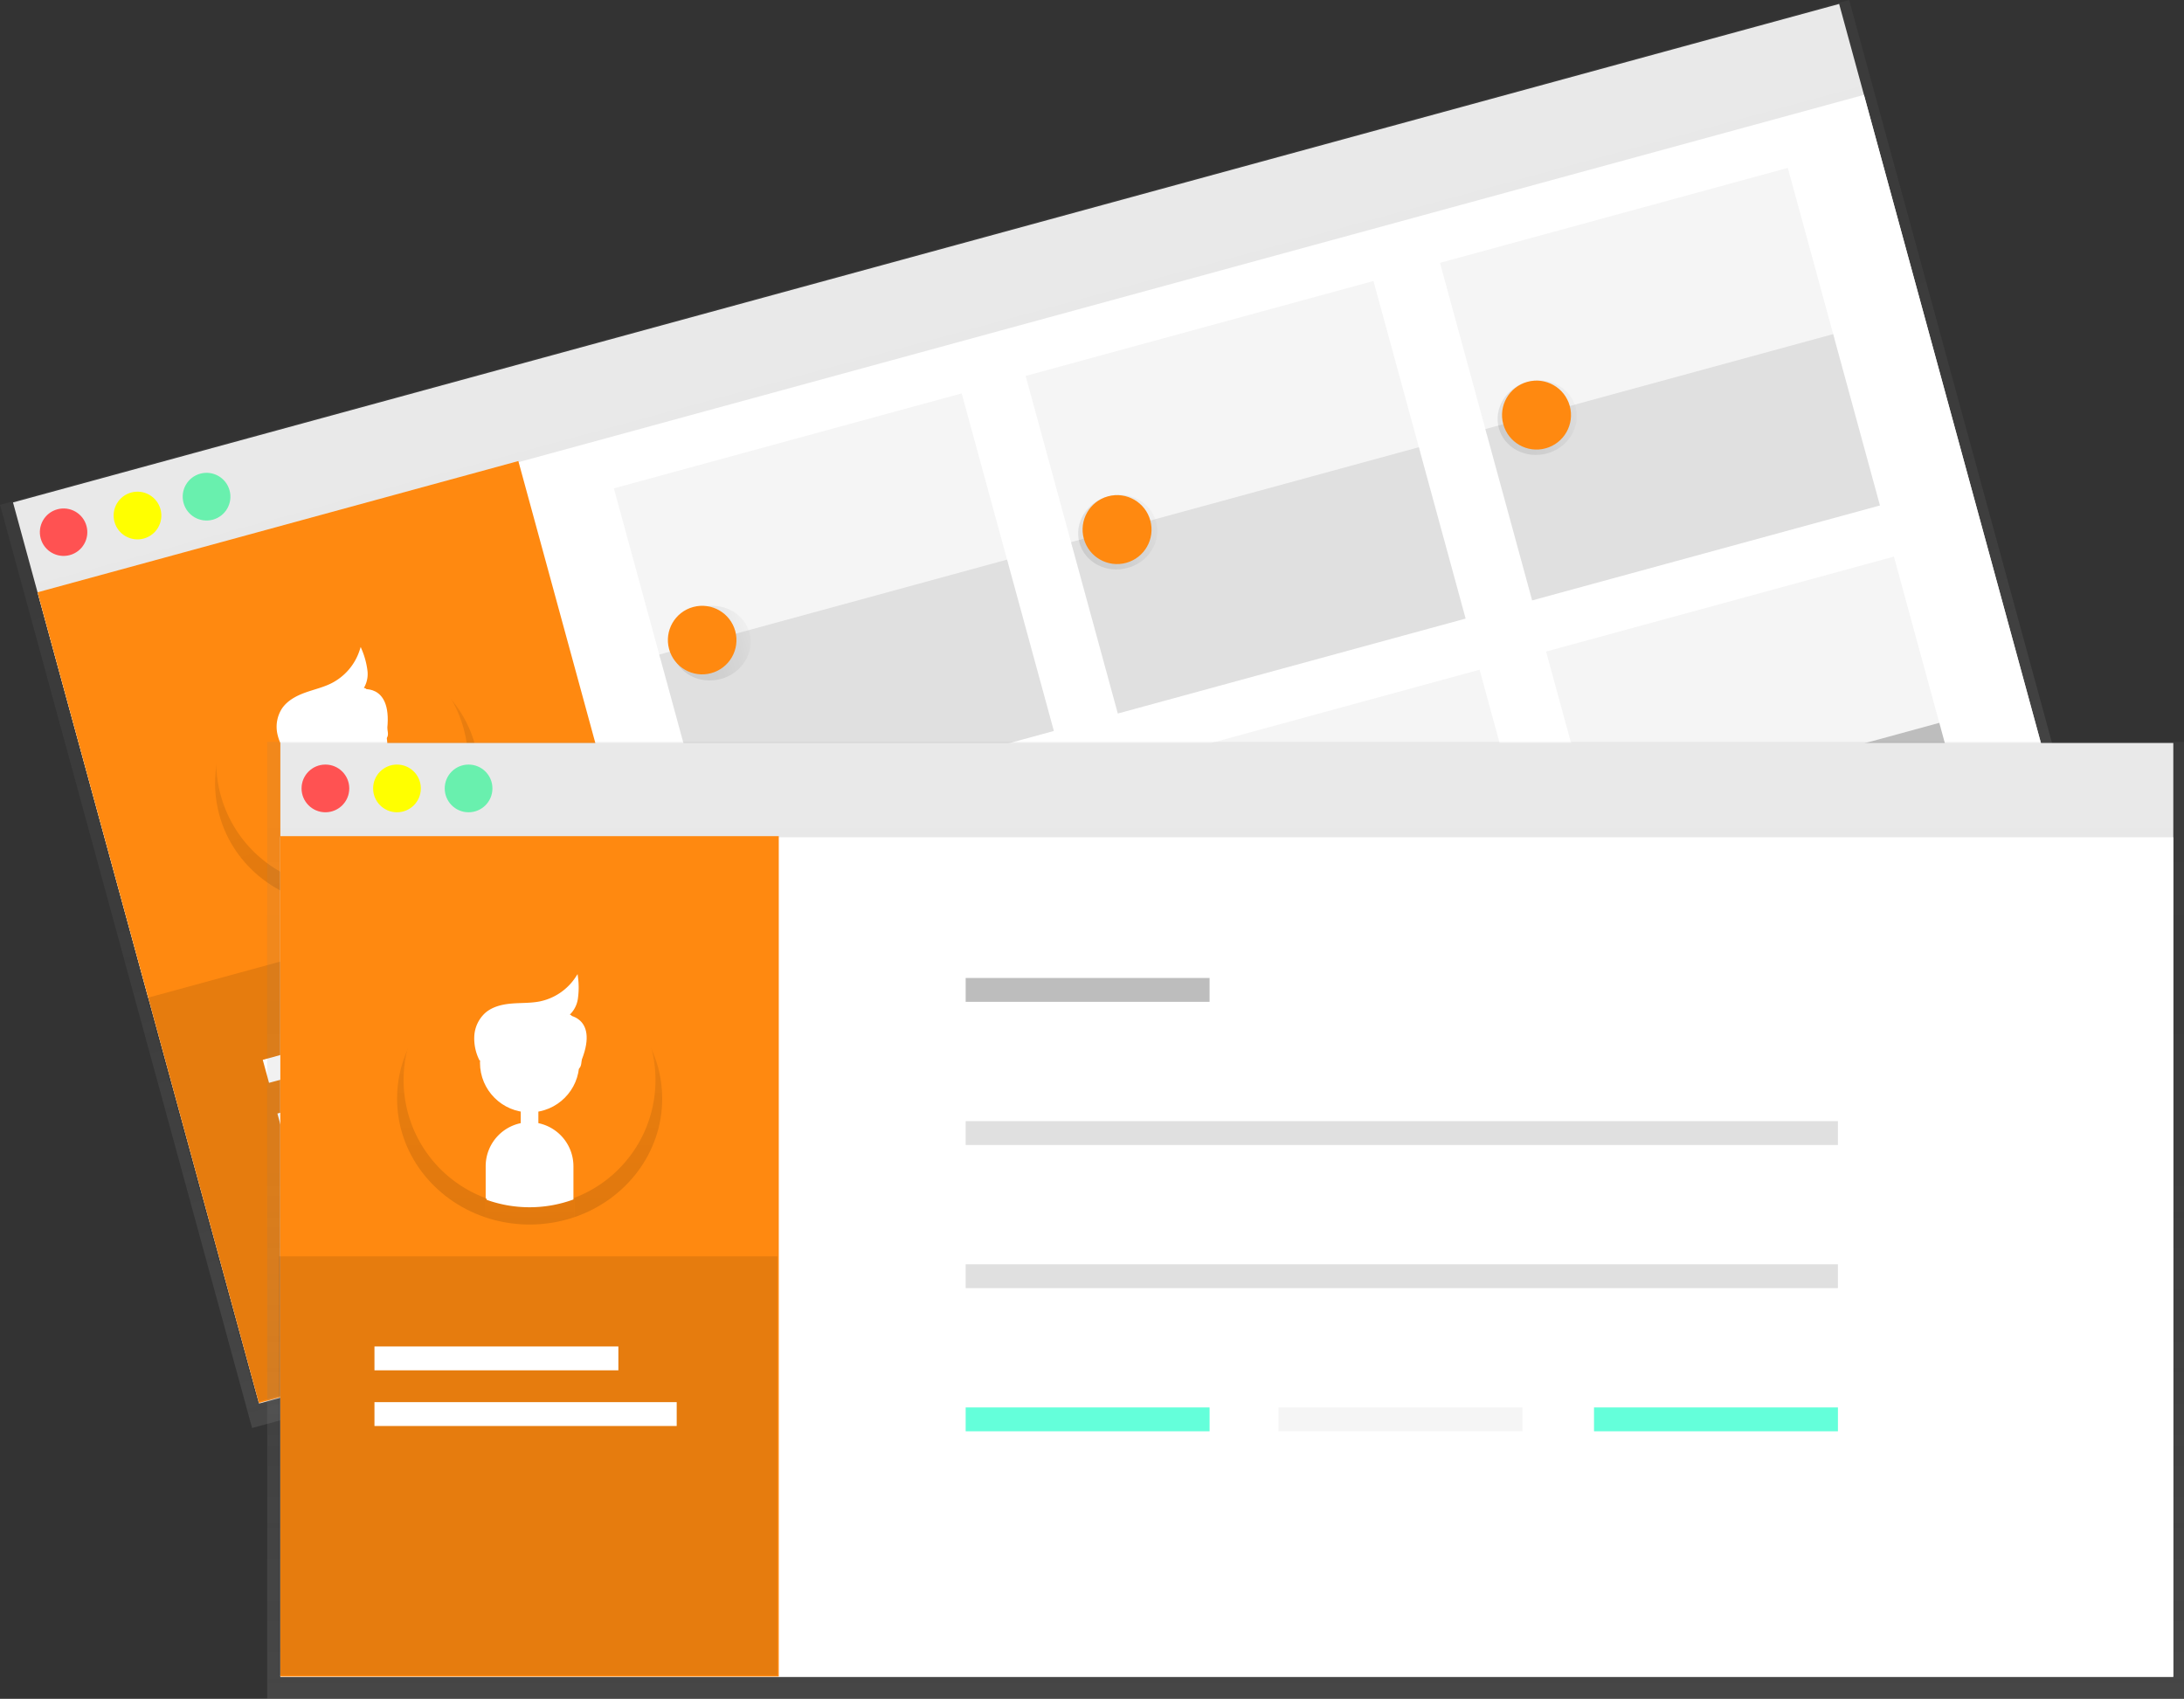 <svg xmlns="http://www.w3.org/2000/svg" xmlns:xlink="http://www.w3.org/1999/xlink" id="e9df7128-f90d-48f2-af2a-c80f8452c1a7" width="882.5" height="686.51" data-name="Layer 1" viewBox="0 0 882.5 686.51"><rect x="0" y="0" width="882.5" height="686.51" fill="#333333" stroke="none"/><defs><linearGradient id="d3725588-c4fd-46f1-8fb5-ebcc261083dd" x1="-121.09" x2="-121.09" y1="464.11" y2="77.38" gradientTransform="translate(704.36 124.53)" gradientUnits="userSpaceOnUse"><stop offset="0" stop-color="gray" stop-opacity=".25"/><stop offset=".54" stop-color="gray" stop-opacity=".12"/><stop offset="1" stop-color="gray" stop-opacity=".1"/></linearGradient><linearGradient id="da1505d0-619f-48d6-a73e-4cfaad838d3f" x1="-402.3" x2="-402.3" y1="269.44" y2="170.67" gradientTransform="translate(628.78 102.2) rotate(-15.27)" gradientUnits="userSpaceOnUse"><stop offset="0" stop-opacity=".12"/><stop offset=".55" stop-opacity=".09"/><stop offset="1" stop-opacity=".02"/></linearGradient><linearGradient id="5d761051-c348-43d0-93b7-379d4f184fd5" x1="-402.3" x2="-402.3" y1="252.79" y2="231.21" gradientTransform="translate(706.72 199.61)" xlink:href="#da1505d0-619f-48d6-a73e-4cfaad838d3f"/><linearGradient id="70351dd3-b09b-481d-a2da-53703193d5a7" x1="-402.26" x2="-402.26" y1="234.11" y2="194.99" gradientTransform="translate(699.49 200.57)" xlink:href="#da1505d0-619f-48d6-a73e-4cfaad838d3f"/><linearGradient id="f5e2603e-b2ae-400c-9f3a-64890d48fe6d" x1="-402.3" x2="-402.3" y1="272.44" y2="239.1" xlink:href="#da1505d0-619f-48d6-a73e-4cfaad838d3f"/><linearGradient id="ab4a4443-1c70-44d3-aff5-44a51c26d915" x1="-402.26" x2="-402.26" y1="216.85" y2="180.15" xlink:href="#da1505d0-619f-48d6-a73e-4cfaad838d3f"/><linearGradient id="527ca708-8ae8-4e8c-9e20-7508688a6ac8" x1="-261.96" x2="-229.82" y1="207" y2="207" gradientTransform="translate(691.98 159.65)" gradientUnits="userSpaceOnUse"><stop offset="0" stop-opacity=".09"/><stop offset=".55" stop-opacity=".07"/><stop offset="1" stop-opacity=".02"/></linearGradient><linearGradient id="e3abb234-bd9a-4a29-b4d9-95543465e731" x1="-91.63" x2="-59.49" y1="207" y2="207" gradientTransform="translate(685.97 114.79)" xlink:href="#527ca708-8ae8-4e8c-9e20-7508688a6ac8"/><linearGradient id="b220ada1-bec5-4763-adaf-46a2a991a6ea" x1="84.06" x2="116.2" y1="207" y2="207" gradientTransform="translate(679.76 68.52)" xlink:href="#527ca708-8ae8-4e8c-9e20-7508688a6ac8"/><linearGradient id="e945889a-4c72-453f-ae2a-9cca0c2e387b" x1="-261.96" x2="-229.82" y1="370.91" y2="370.91" gradientTransform="translate(735.15 153.86)" xlink:href="#527ca708-8ae8-4e8c-9e20-7508688a6ac8"/><linearGradient id="48e64a96-e766-456a-a55d-dc778a4c4106" x1="-91.63" x2="-59.49" y1="370.91" y2="370.91" gradientTransform="translate(729.13 109)" xlink:href="#527ca708-8ae8-4e8c-9e20-7508688a6ac8"/><linearGradient id="5c985564-a56b-468d-93e7-1bf457bee9db" x1="84.06" x2="116.2" y1="370.91" y2="370.91" gradientTransform="translate(722.93 62.73)" xlink:href="#527ca708-8ae8-4e8c-9e20-7508688a6ac8"/><linearGradient id="6780986a-9034-4c28-8b6c-a48891ce2ded" x1="495.23" x2="495.23" y1="686.51" y2="299.78" gradientTransform="matrix(1, 0, 0, 1, 0, 0)" xlink:href="#d3725588-c4fd-46f1-8fb5-ebcc261083dd"/><linearGradient id="7d79de41-ff5b-423b-9456-aacc3d645f9d" x1="372.77" x2="372.77" y1="598.59" y2="499.81" gradientTransform="matrix(1, 0, 0, 1, 0, 0)" xlink:href="#da1505d0-619f-48d6-a73e-4cfaad838d3f"/><linearGradient id="19fb9e96-cad3-456a-87b2-74caa7f769f0" x1="214.02" x2="214.02" y1="475.19" y2="453.62" gradientTransform="matrix(1, 0, 0, 1, 0, 0)" xlink:href="#da1505d0-619f-48d6-a73e-4cfaad838d3f"/><linearGradient id="b984d742-9cb1-45a0-b729-f1d2914abd3a" x1="214.05" x2="214.05" y1="456.51" y2="417.4" gradientTransform="matrix(1, 0, 0, 1, 0, 0)" xlink:href="#da1505d0-619f-48d6-a73e-4cfaad838d3f"/><linearGradient id="6fa8e8f2-d7ff-4ce3-810a-2e6bc68d564d" x1="372.77" x2="372.77" y1="601.58" y2="568.25" gradientTransform="matrix(1, 0, 0, 1, 0, 0)" xlink:href="#da1505d0-619f-48d6-a73e-4cfaad838d3f"/><linearGradient id="8fad6a4c-d66f-4e6f-b11b-537b5bb0a550" x1="372.81" x2="372.81" y1="545.99" y2="509.29" gradientTransform="matrix(1, 0, 0, 1, 0, 0)" xlink:href="#da1505d0-619f-48d6-a73e-4cfaad838d3f"/></defs><title>tabs</title><rect width="764.9" height="377.49" x="200.21" y="202.4" fill="#f5f5f5" transform="translate(-241.19 60.52) rotate(-15.27)"/><rect width="774.54" height="386.73" x="196.01" y="201.91" fill="url(#d3725588-c4fd-46f1-8fb5-ebcc261083dd)" transform="translate(-242.26 60.83) rotate(-15.27)"/><rect width="764.9" height="339.15" x="205.2" y="239.82" fill="#fff" transform="translate(-245.83 62.48) rotate(-15.27)"/><circle cx="186.41" cy="322.7" r="9.64" fill="#ff5252" transform="matrix(0.96, -0.26, 0.26, 0.96, -237.16, -46.26)"/><circle cx="214.31" cy="315.08" r="9.64" fill="#ff0" transform="translate(-234.17 -39.18) rotate(-15.27)"/><circle cx="242.22" cy="307.46" r="9.64" fill="#69f0ae" transform="translate(-231.18 -32.1) rotate(-15.27)"/><rect width="201.4" height="339.6" x="215.08" y="313.58" fill="#ff8910" transform="translate(-274.91 -6.51) rotate(-15.27)"/><path fill="url(#da1505d0-619f-48d6-a73e-4cfaad838d3f)" d="M350.71,407.77c-7.4-27.11-36.54-42.77-65.07-35S240,408.88,247.36,436c5.81,21.28,25,35.5,46.79,36.87l-3.45-12.65c-2.5-9.14,3.34-18.77,13-21.4h0c9.62-2.63,19.54,2.7,22,11.85l3.45,12.65C347.21,451.05,356.52,429,350.71,407.77Z" transform="translate(-158.75 -106.74)"/><rect width="6.44" height="21.58" x="301.2" y="430.82" fill="url(#5d761051-c348-43d0-93b7-379d4f184fd5)" rx="2.86" ry="2.86" transform="translate(-264.31 -10.98) rotate(-15.27)"/><ellipse cx="297.22" cy="415.12" fill="url(#70351dd3-b09b-481d-a2da-53703193d5a7)" rx="20.59" ry="19.56" transform="translate(-257.59 -13.81) rotate(-15.27)"/><path fill="url(#f5e2603e-b2ae-400c-9f3a-64890d48fe6d)" d="M303.66,438.81h0c-9.62,2.63-15.45,12.26-13,21.4l3.45,12.65a56.43,56.43,0,0,0,35-9.55l-3.45-12.65C323.2,441.52,313.28,436.19,303.66,438.81Z" transform="translate(-158.75 -106.74)"/><path fill="url(#ab4a4443-1c70-44d3-aff5-44a51c26d915)" d="M276.91,419.54a18.18,18.18,0,0,1-4.71-8.91,12.92,12.92,0,0,1,2.05-9.81c2.25-3.13,6-5,9.66-6.35s7.6-2.2,11.14-3.91a24.69,24.69,0,0,0,12.5-13.91,29.89,29.89,0,0,1,2.18,8.33,10.56,10.56,0,0,1-2.65,8.1c2.65-2.15,3.18,1,3,3.09,2,1.31,5.67.6,6.46,2.77a13.8,13.8,0,0,1,1,6.76c-.35,2.29,1.61,5.64-.68,6.43" transform="translate(-158.75 -106.74)"/><path fill="#ff8910" d="M346.11,401.25A50.89,50.89,0,1,0,293,465.4l-3.45-12.65a17.28,17.28,0,0,1,12.08-21.16h0a17.28,17.28,0,0,1,21.16,12.08l3.45,12.65A50.9,50.9,0,0,0,346.11,401.25Z" transform="translate(-158.75 -106.74)"/><rect width="6.12" height="21.58" x="299.35" y="423.6" fill="#fff" stroke="#fff" stroke-miterlimit="10" rx="2.86" ry="2.86" transform="translate(-262.48 -11.76) rotate(-15.27)"/><circle cx="295.21" cy="407.9" r="19.56" fill="#fff" stroke="#fff" stroke-miterlimit="10" transform="translate(-255.76 -14.59) rotate(-15.27)"/><path fill="#fff" stroke="#fff" stroke-miterlimit="10" d="M301.64,431.59h0a17.28,17.28,0,0,0-12.08,21.16L293,465.4a51.08,51.08,0,0,0,33.24-9.08l-3.45-12.65A17.28,17.28,0,0,0,301.64,431.59Z" transform="translate(-158.75 -106.74)"/><path fill="#fff" stroke="#fff" stroke-miterlimit="10" d="M275.89,412a19,19,0,0,1-4.6-8.94,13.16,13.16,0,0,1,1.83-9.75c2.11-3.09,5.61-4.94,9.13-6.21s7.22-2.09,10.57-3.76a23.39,23.39,0,0,0,11.74-13.71,31.45,31.45,0,0,1,2.19,8.33,10.61,10.61,0,0,1-2.43,8c2.5-2.11,3,1.08,2.93,3.12,1.89,1.33,5.42.67,6.2,2.84a14.47,14.47,0,0,1,1.07,6.75c-.31,2.28,1.61,5.64-.57,6.4" transform="translate(-158.75 -106.74)"/><path fill="#fff" d="M305.24,385.31s13.48-2.45,9.44,19.65" transform="translate(-158.75 -106.74)"/><rect width="201.4" height="169.26" x="236.86" y="480.53" opacity=".1" transform="translate(-295.68 2.11) rotate(-15.27)"/><rect width="98.56" height="9.64" x="264.45" y="521.88" fill="#fff" transform="translate(-286.39 -5.52) rotate(-15.27)"/><rect width="122.13" height="9.64" x="269.96" y="540.48" fill="#fff" transform="translate(-290.68 -0.31) rotate(-15.27)"/><rect width="145.69" height="71.78" x="413.68" y="283.64" fill="#f5f5f5" transform="translate(-225.73 32.67) rotate(-15.27)"/><rect width="145.69" height="71.78" x="432.02" y="350.81" fill="#e0e0e0" transform="translate(-242.77 39.87) rotate(-15.27)"/><rect width="145.69" height="71.78" x="747.49" y="192.51" fill="#f5f5f5" transform="translate(-189.94 117.37) rotate(-15.27)"/><rect width="145.69" height="71.78" x="765.83" y="259.68" fill="#e0e0e0" transform="translate(-206.99 124.57) rotate(-15.27)"/><rect width="145.69" height="71.78" x="580.07" y="238.21" fill="#f5f5f5" transform="translate(-207.89 74.89) rotate(-15.27)"/><rect width="145.69" height="71.78" x="598.4" y="305.39" fill="#e0e0e0" transform="translate(-224.93 82.09) rotate(-15.27)"/><rect width="145.69" height="71.78" x="456.56" y="440.72" fill="#e0e0e0" transform="matrix(0.96, -0.26, 0.26, 0.96, -265.58, 49.51)"/><rect width="145.69" height="71.78" x="474.9" y="507.9" fill="#bdbdbd" transform="translate(-282.63 56.71) rotate(-15.27)"/><rect width="145.69" height="71.78" x="790.37" y="349.59" fill="#f5f5f5" transform="translate(-229.8 134.21) rotate(-15.27)"/><rect width="145.69" height="71.78" x="808.71" y="416.77" fill="#bdbdbd" transform="translate(-246.84 141.41) rotate(-15.27)"/><rect width="145.69" height="71.78" x="622.95" y="395.3" fill="#f5f5f5" transform="translate(-247.75 91.73) rotate(-15.27)"/><rect width="145.69" height="71.78" x="641.29" y="462.47" fill="#bdbdbd" transform="translate(-264.79 98.93) rotate(-15.27)"/><ellipse cx="446.09" cy="366.65" fill="url(#527ca708-8ae8-4e8c-9e20-7508688a6ac8)" rx="16.07" ry="15" transform="translate(-239.57 23.69) rotate(-15.27)"/><circle cx="445.81" cy="365.62" r="13.93" fill="#ff8910" transform="matrix(0.96, -0.26, 0.26, 0.96, -239.31, 23.58)"/><ellipse cx="610.41" cy="321.79" fill="url(#e3abb234-bd9a-4a29-b4d9-95543465e731)" rx="16.07" ry="15" transform="translate(-221.95 65.38) rotate(-15.27)"/><circle cx="610.13" cy="320.76" r="13.93" fill="#ff8910" transform="translate(-221.69 65.27) rotate(-15.27)"/><ellipse cx="779.9" cy="275.52" fill="url(#b220ada1-bec5-4763-adaf-46a2a991a6ea)" rx="16.07" ry="15" transform="translate(-203.78 108.38) rotate(-15.27)"/><circle cx="779.62" cy="274.49" r="13.93" fill="#ff8910" transform="translate(-203.52 108.27) rotate(-15.27)"/><ellipse cx="489.26" cy="524.77" fill="url(#e945889a-4c72-453f-ae2a-9cca0c2e387b)" rx="16.07" ry="15" transform="translate(-279.69 40.64) rotate(-15.27)"/><circle cx="488.97" cy="523.74" r="13.93" fill="#2196f3" transform="translate(-279.42 40.53) rotate(-15.27)"/><ellipse cx="653.58" cy="479.91" fill="url(#48e64a96-e766-456a-a55d-dc778a4c4106)" rx="16.07" ry="15" transform="translate(-262.07 82.33) rotate(-15.27)"/><circle cx="653.29" cy="478.88" r="13.93" fill="#2196f3" transform="translate(-261.81 82.22) rotate(-15.27)"/><ellipse cx="823.06" cy="433.64" fill="url(#5c985564-a56b-468d-93e7-1bf457bee9db)" rx="16.07" ry="15" transform="translate(-243.9 125.33) rotate(-15.27)"/><circle cx="822.78" cy="432.61" r="13.93" fill="#2196f3" transform="translate(-243.64 125.22) rotate(-15.27)"/><rect width="764.9" height="377.49" x="113.28" y="300.25" fill="#f5f5f5"/><rect width="774.54" height="386.73" x="107.96" y="299.78" fill="url(#6780986a-9034-4c28-8b6c-a48891ce2ded)"/><rect width="764.9" height="339.15" x="113.28" y="338.35" fill="#fff"/><circle cx="131.49" cy="318.61" r="9.64" fill="#ff5252"/><circle cx="160.41" cy="318.61" r="9.64" fill="#ff0"/><circle cx="189.34" cy="318.61" r="9.64" fill="#69f0ae"/><rect width="201.4" height="339.6" x="113.28" y="337.9" fill="#ff8910"/><path fill="url(#7d79de41-ff5b-423b-9456-aacc3d645f9d)" d="M426.33,550.7c0-28.1-24-50.89-53.56-50.89S319.2,522.59,319.2,550.7c0,22.06,14.77,40.83,35.43,47.89V585.48c0-9.48,8.16-17.23,18.14-17.23h0c10,0,18.14,7.75,18.14,17.23v13.11C411.56,591.53,426.33,572.75,426.33,550.7Z" transform="translate(-158.75 -106.74)"/><rect width="6.44" height="21.58" x="210.79" y="453.62" fill="url(#19fb9e96-cad3-456a-87b2-74caa7f769f0)" rx="2.86" ry="2.86"/><ellipse cx="214.05" cy="436.96" fill="url(#b984d742-9cb1-45a0-b729-f1d2914abd3a)" rx="20.59" ry="19.56"/><path fill="url(#6fa8e8f2-d7ff-4ce3-810a-2e6bc68d564d)" d="M372.77,568.25h0c-10,0-18.14,7.75-18.14,17.23v13.11a56.43,56.43,0,0,0,36.27,0V585.48C390.9,576,382.74,568.25,372.77,568.25Z" transform="translate(-158.75 -106.74)"/><path fill="url(#8fad6a4c-d66f-4e6f-b11b-537b5bb0a550)" d="M352,542.61a18.18,18.18,0,0,1-2.2-9.84,12.92,12.92,0,0,1,4.56-8.92c3-2.43,7.07-3.29,11-3.59s7.91-.12,11.78-.84a24.69,24.69,0,0,0,15.72-10.13,29.89,29.89,0,0,1-.09,8.61,10.56,10.56,0,0,1-4.69,7.11c3.13-1.37,2.79,1.85,2.11,3.78,1.55,1.78,5.32,2.07,5.51,4.37a13.8,13.8,0,0,1-.79,6.8c-.95,2.12.07,5.86-2.35,6" transform="translate(-158.75 -106.74)"/><path fill="#ff8910" d="M423.61,543.2a50.89,50.89,0,1,0-68.12,47.89V578a17.28,17.28,0,0,1,17.23-17.23h0A17.28,17.28,0,0,1,390,578v13.11A50.9,50.9,0,0,0,423.61,543.2Z" transform="translate(-158.75 -106.74)"/><rect width="6.12" height="21.58" x="210.92" y="446.12" fill="#fff" stroke="#fff" stroke-miterlimit="10" rx="2.86" ry="2.86"/><circle cx="214.01" cy="429.46" r="19.56" fill="#fff" stroke="#fff" stroke-miterlimit="10"/><path fill="#fff" stroke="#fff" stroke-miterlimit="10" d="M372.73,560.75h0A17.28,17.28,0,0,0,355.5,578v13.11a51.08,51.08,0,0,0,34.46,0V578A17.28,17.28,0,0,0,372.73,560.75Z" transform="translate(-158.75 -106.74)"/><path fill="#fff" stroke="#fff" stroke-miterlimit="10" d="M353,535.12a19,19,0,0,1-2.09-9.84,13.16,13.16,0,0,1,4.34-8.92c2.85-2.43,6.71-3.29,10.44-3.59s7.51-.12,11.19-.84a23.39,23.39,0,0,0,14.94-10.13,31.45,31.45,0,0,1-.08,8.61,10.61,10.61,0,0,1-4.46,7.11c3-1.37,2.65,1.85,2,3.78,1.47,1.78,5,2.07,5.23,4.37a14.47,14.47,0,0,1-.75,6.8c-.9,2.12.06,5.86-2.23,6" transform="translate(-158.75 -106.74)"/><path fill="#fff" d="M388.39,517s13.65,1.19,3.93,21.45" transform="translate(-158.75 -106.74)"/><rect width="201.4" height="169.26" x="112.74" y="507.7" opacity=".1"/><rect width="98.56" height="9.64" x="151.31" y="544.12" fill="#fff"/><rect width="98.56" height="9.64" x="390.2" y="395.21" fill="#bdbdbd"/><rect width="352.45" height="9.64" x="390.2" y="453.06" fill="#e0e0e0"/><rect width="352.45" height="9.64" x="390.2" y="510.91" fill="#e0e0e0"/><rect width="98.56" height="9.64" x="390.2" y="568.76" fill="#64ffda"/><rect width="98.56" height="9.64" x="516.61" y="568.76" fill="#f5f5f5"/><rect width="98.56" height="9.64" x="644.1" y="568.76" fill="#64ffda"/><rect width="122.13" height="9.64" x="151.31" y="566.62" fill="#fff"/></svg>